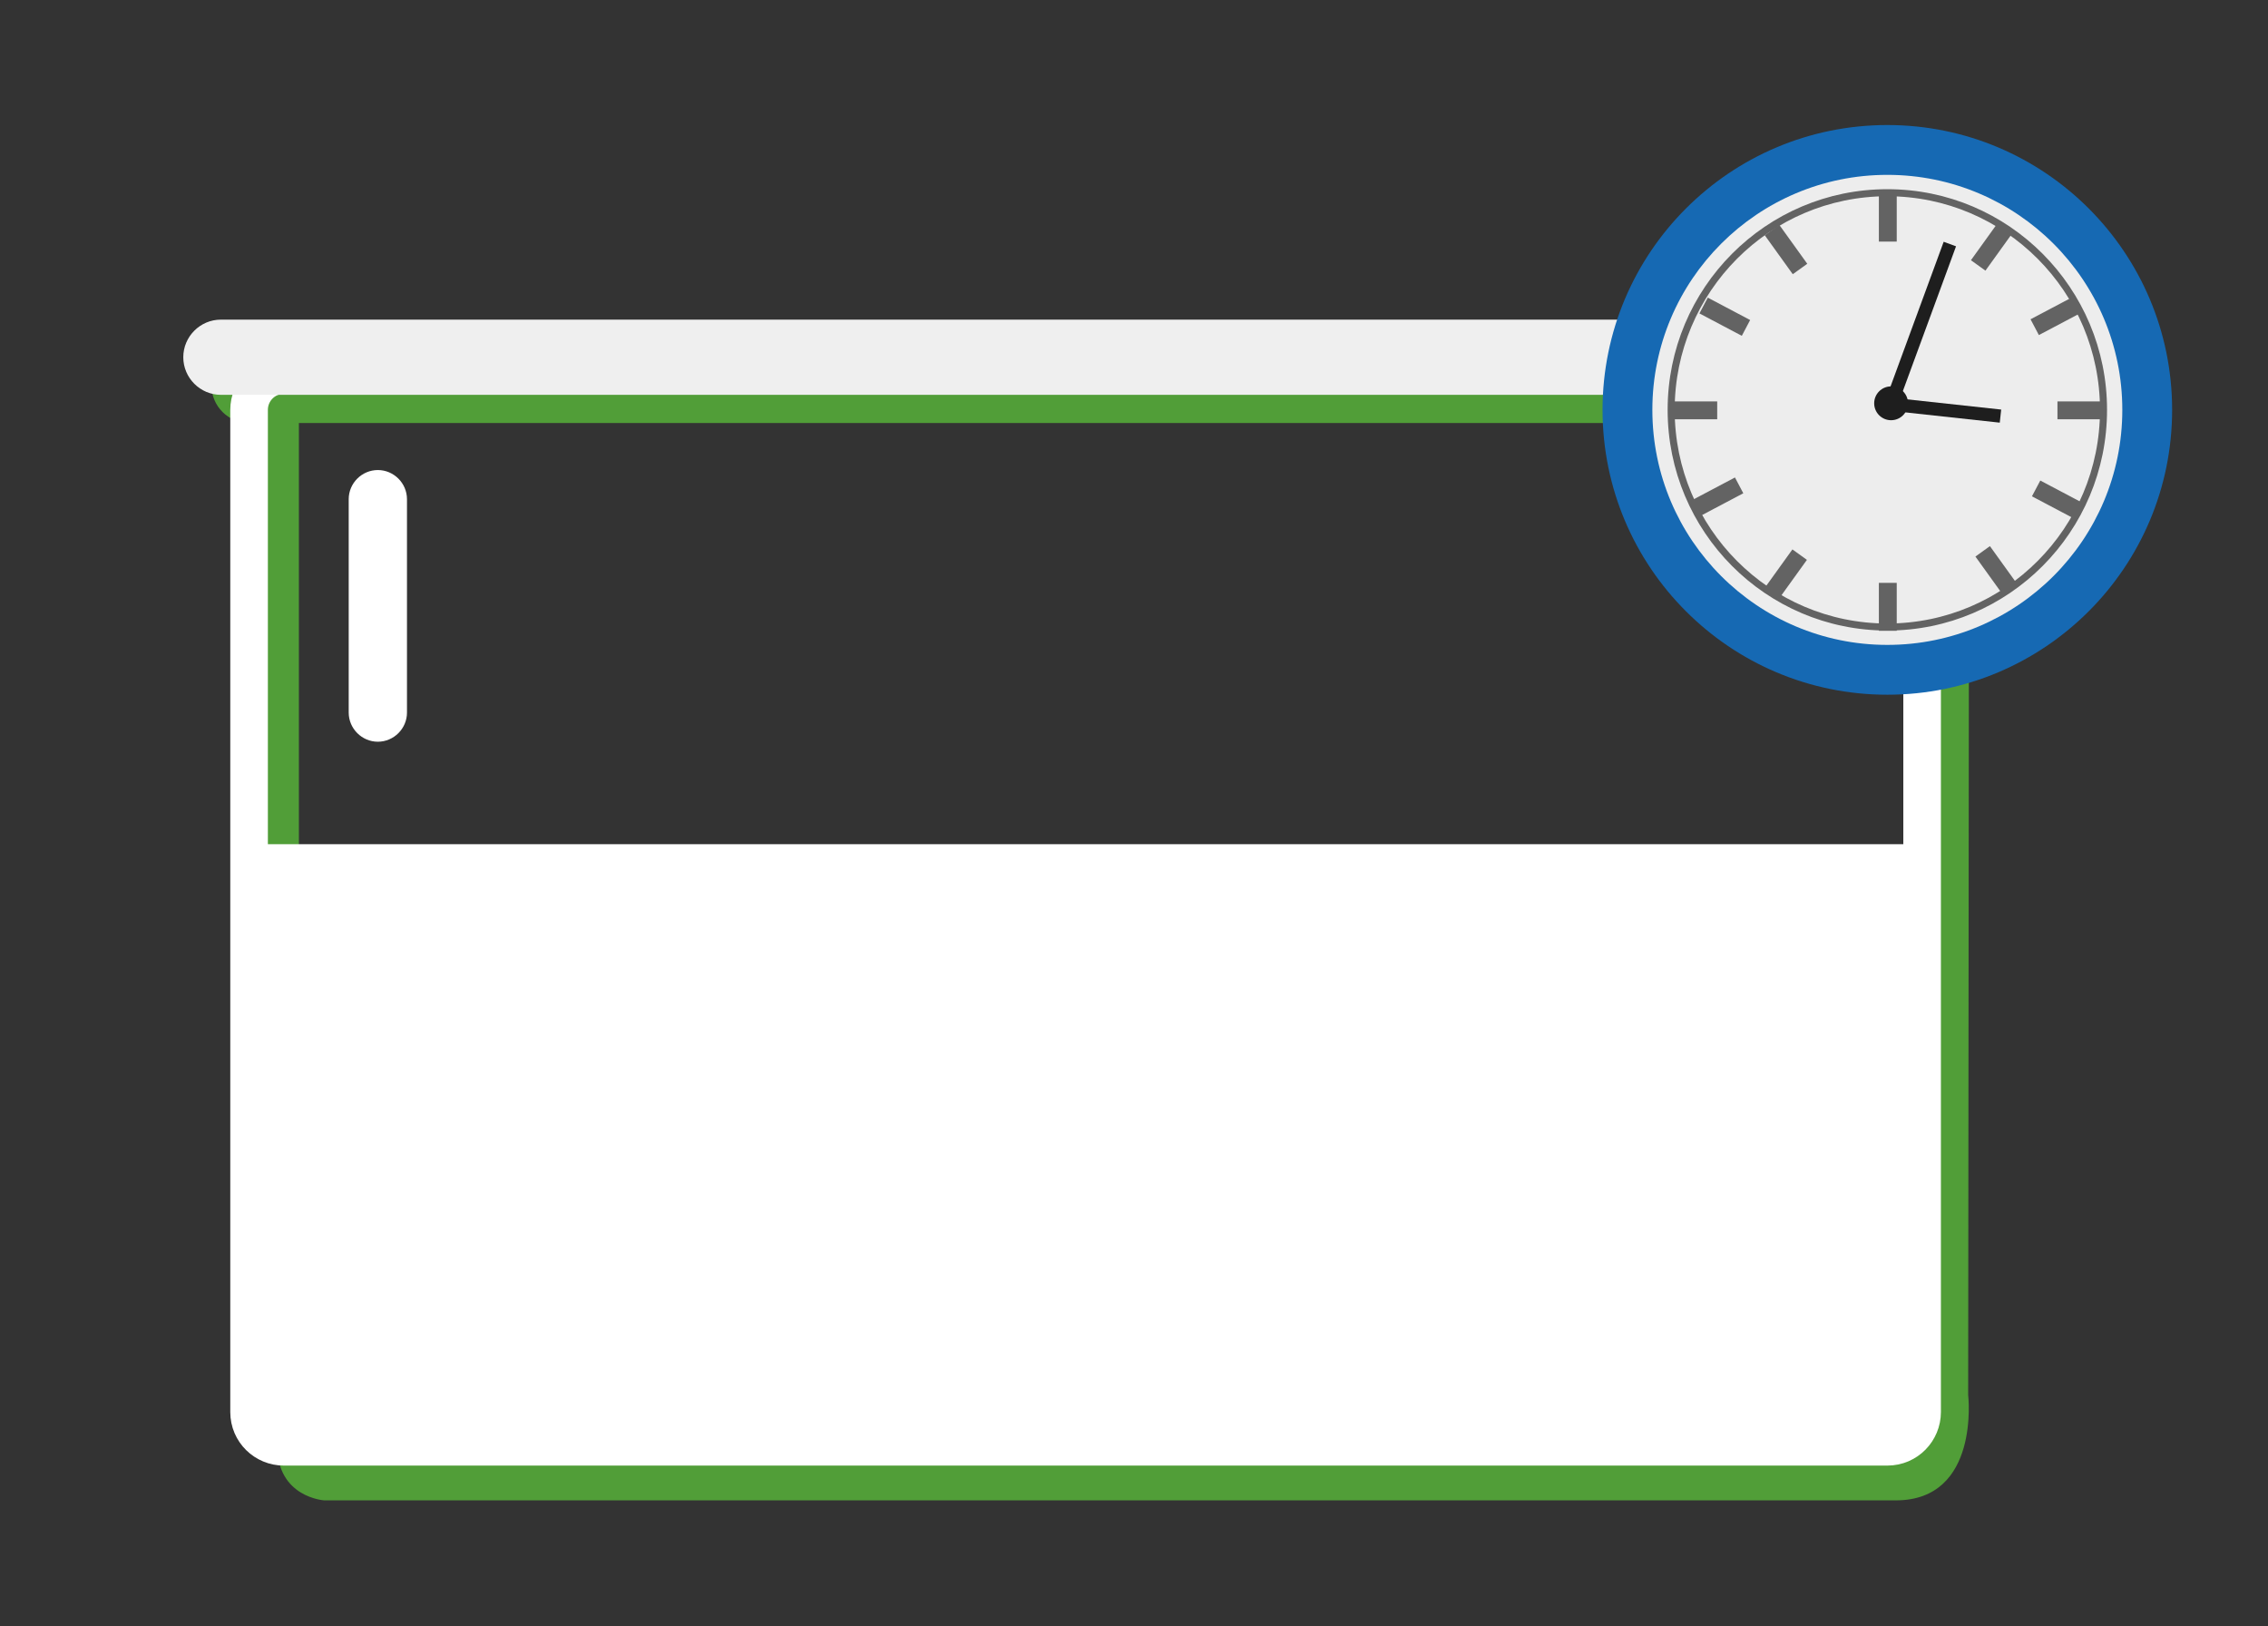 <?xml version="1.0" encoding="utf-8"?>
<!-- Generator: Adobe Illustrator 19.0.0, SVG Export Plug-In . SVG Version: 6.00 Build 0)  -->
<svg version="1.1" xmlns="http://www.w3.org/2000/svg" xmlns:xlink="http://www.w3.org/1999/xlink" x="0px" y="0px"
	 viewBox="0 0 241.3 173" style="enable-background:new 0 0 241.3 173;" xml:space="preserve">
<rect x="0" y="0" width="241.3" height="173" fill="#333333" stroke="none"/>
<style type="text/css">
	.st0{fill:#519E38;}
	.st1{fill:none;stroke:#FFFFFF;stroke-width:4;stroke-miterlimit:10;}
	.st2{fill:#FFFFFF;}
	.st3{fill:#EFEFEF;}
	.st4{fill:#1669B3;}
	.st5{fill:#EDEDED;}
	.st6{fill:none;stroke:#636363;stroke-width:0.75;}
	.st7{fill:#636363;}
	.st8{fill:#1E1E1E;}
</style>
<g id="bath">
	<g id="XMLID_1_">
		<rect id="XMLID_27_" x="26.5" y="43.6" class="st0" width="5.3" height="105.1"/>
		<path id="XMLID_26_" class="st0" d="M209.5,43.6l-0.1,104.8c0,0,1.3,11.2-7.7,11.2H34.5c0,0-5-0.3-5-5.8
			c0-5.5,166.2-2.7,166.2-2.7l7-18.8l1.4-70.8l0.3-18.1H209.5z"/>
		<path id="XMLID_25_" class="st0" d="M213.5,41c0,2.2-1.8,4-4,4h-183c-2.2,0-4-1.8-4-4l0,0c0-2.2,1.8-4,4-4h183
			C211.7,37,213.5,38.7,213.5,41L213.5,41z"/>
		<path id="XMLID_24_" class="st1" d="M204.5,150.2c0,2-1.6,3.7-3.7,3.7H30.2c-2,0-3.7-1.6-3.7-3.7V43.6c0-2,1.6-3.7,3.7-3.7h170.6
			c2,0,3.7,1.6,3.7,3.7V150.2z"/>
		<rect id="XMLID_23_" x="26.5" y="89.8" class="st2" width="177.7" height="64.1"/>
		<path id="XMLID_22_" class="st3" d="M210.5,38c0,2.2-1.8,4-4,4h-183c-2.2,0-4-1.8-4-4l0,0c0-2.2,1.8-4,4-4h183
			C208.7,34,210.5,35.7,210.5,38L210.5,38z"/>
		<path id="XMLID_21_" class="st2" d="M43.3,75.8c0,1.7-1.4,3.1-3.1,3.1l0,0c-1.7,0-3.1-1.4-3.1-3.1V53.1c0-1.7,1.4-3.1,3.1-3.1l0,0
			c1.7,0,3.1,1.4,3.1,3.1V75.8z"/>
	</g>
</g>
<g id="clock">
	<circle id="XMLID_20_" class="st4" cx="200.8" cy="43.6" r="30.3"/>
	<circle id="XMLID_19_" class="st5" cx="200.8" cy="43.6" r="25"/>
	<ellipse id="XMLID_18_" class="st6" cx="200.8" cy="43.6" rx="23" ry="23.1"/>
	<rect id="XMLID_17_" x="199.9" y="20.6" class="st7" width="1.9" height="5.1"/>
	
		<rect id="XMLID_16_" x="189" y="24" transform="matrix(0.812 -0.584 0.584 0.812 20.276 115.915)" class="st7" width="1.9" height="5.1"/>
	
		<rect id="XMLID_15_" x="182.4" y="31" transform="matrix(0.467 -0.884 0.884 0.467 68.224 180.105)" class="st7" width="1.9" height="5.1"/>
	
		<rect id="XMLID_14_" x="211" y="23.6" transform="matrix(-0.812 -0.584 0.584 -0.812 368.787 171.176)" class="st7" width="1.9" height="5.1"/>
	
		<rect id="XMLID_13_" x="217.8" y="31" transform="matrix(-0.467 -0.884 0.884 -0.467 291.231 242.655)" class="st7" width="1.9" height="5.1"/>
	
		<rect id="XMLID_12_" x="189" y="58.5" transform="matrix(0.812 0.584 -0.584 0.812 71.397 -99.434)" class="st7" width="1.9" height="5.1"/>
	
		<rect id="XMLID_11_" x="181.7" y="50.4" transform="matrix(0.467 0.884 -0.884 0.467 144.288 -133.369)" class="st7" width="1.9" height="5.1"/>
	
		<rect id="XMLID_10_" x="211.5" y="58.1" transform="matrix(-0.812 0.584 -0.584 -0.812 420.361 -14.105)" class="st7" width="1.9" height="5.1"/>
	
		<rect id="XMLID_9_" x="218" y="50.7" transform="matrix(-0.467 0.884 -0.884 -0.467 368.206 -115.537)" class="st7" width="1.9" height="5.1"/>
	<rect id="XMLID_8_" x="199.9" y="62" class="st7" width="1.9" height="5.1"/>
	<rect id="XMLID_7_" x="218.9" y="42.7" class="st7" width="5.1" height="1.9"/>
	<rect id="XMLID_6_" x="177.6" y="42.7" class="st7" width="5.1" height="1.9"/>
	<circle id="XMLID_5_" class="st8" cx="201.2" cy="42.9" r="1.8"/>
</g>
<g id="hour_x5F_arrow">
	
		<rect id="XMLID_4_" x="203.5" y="25.4" transform="matrix(0.939 0.345 -0.345 0.939 24.471 -68.34)" class="st8" width="1.4" height="18.3"/>
	
		<rect id="XMLID_3_" x="206.4" y="37.8" transform="matrix(-0.108 0.994 -0.994 -0.108 272.777 -157.512)" class="st8" width="1.4" height="11.7"/>
</g>
<g id="minute_x5F_arrow">
</g>
</svg>
